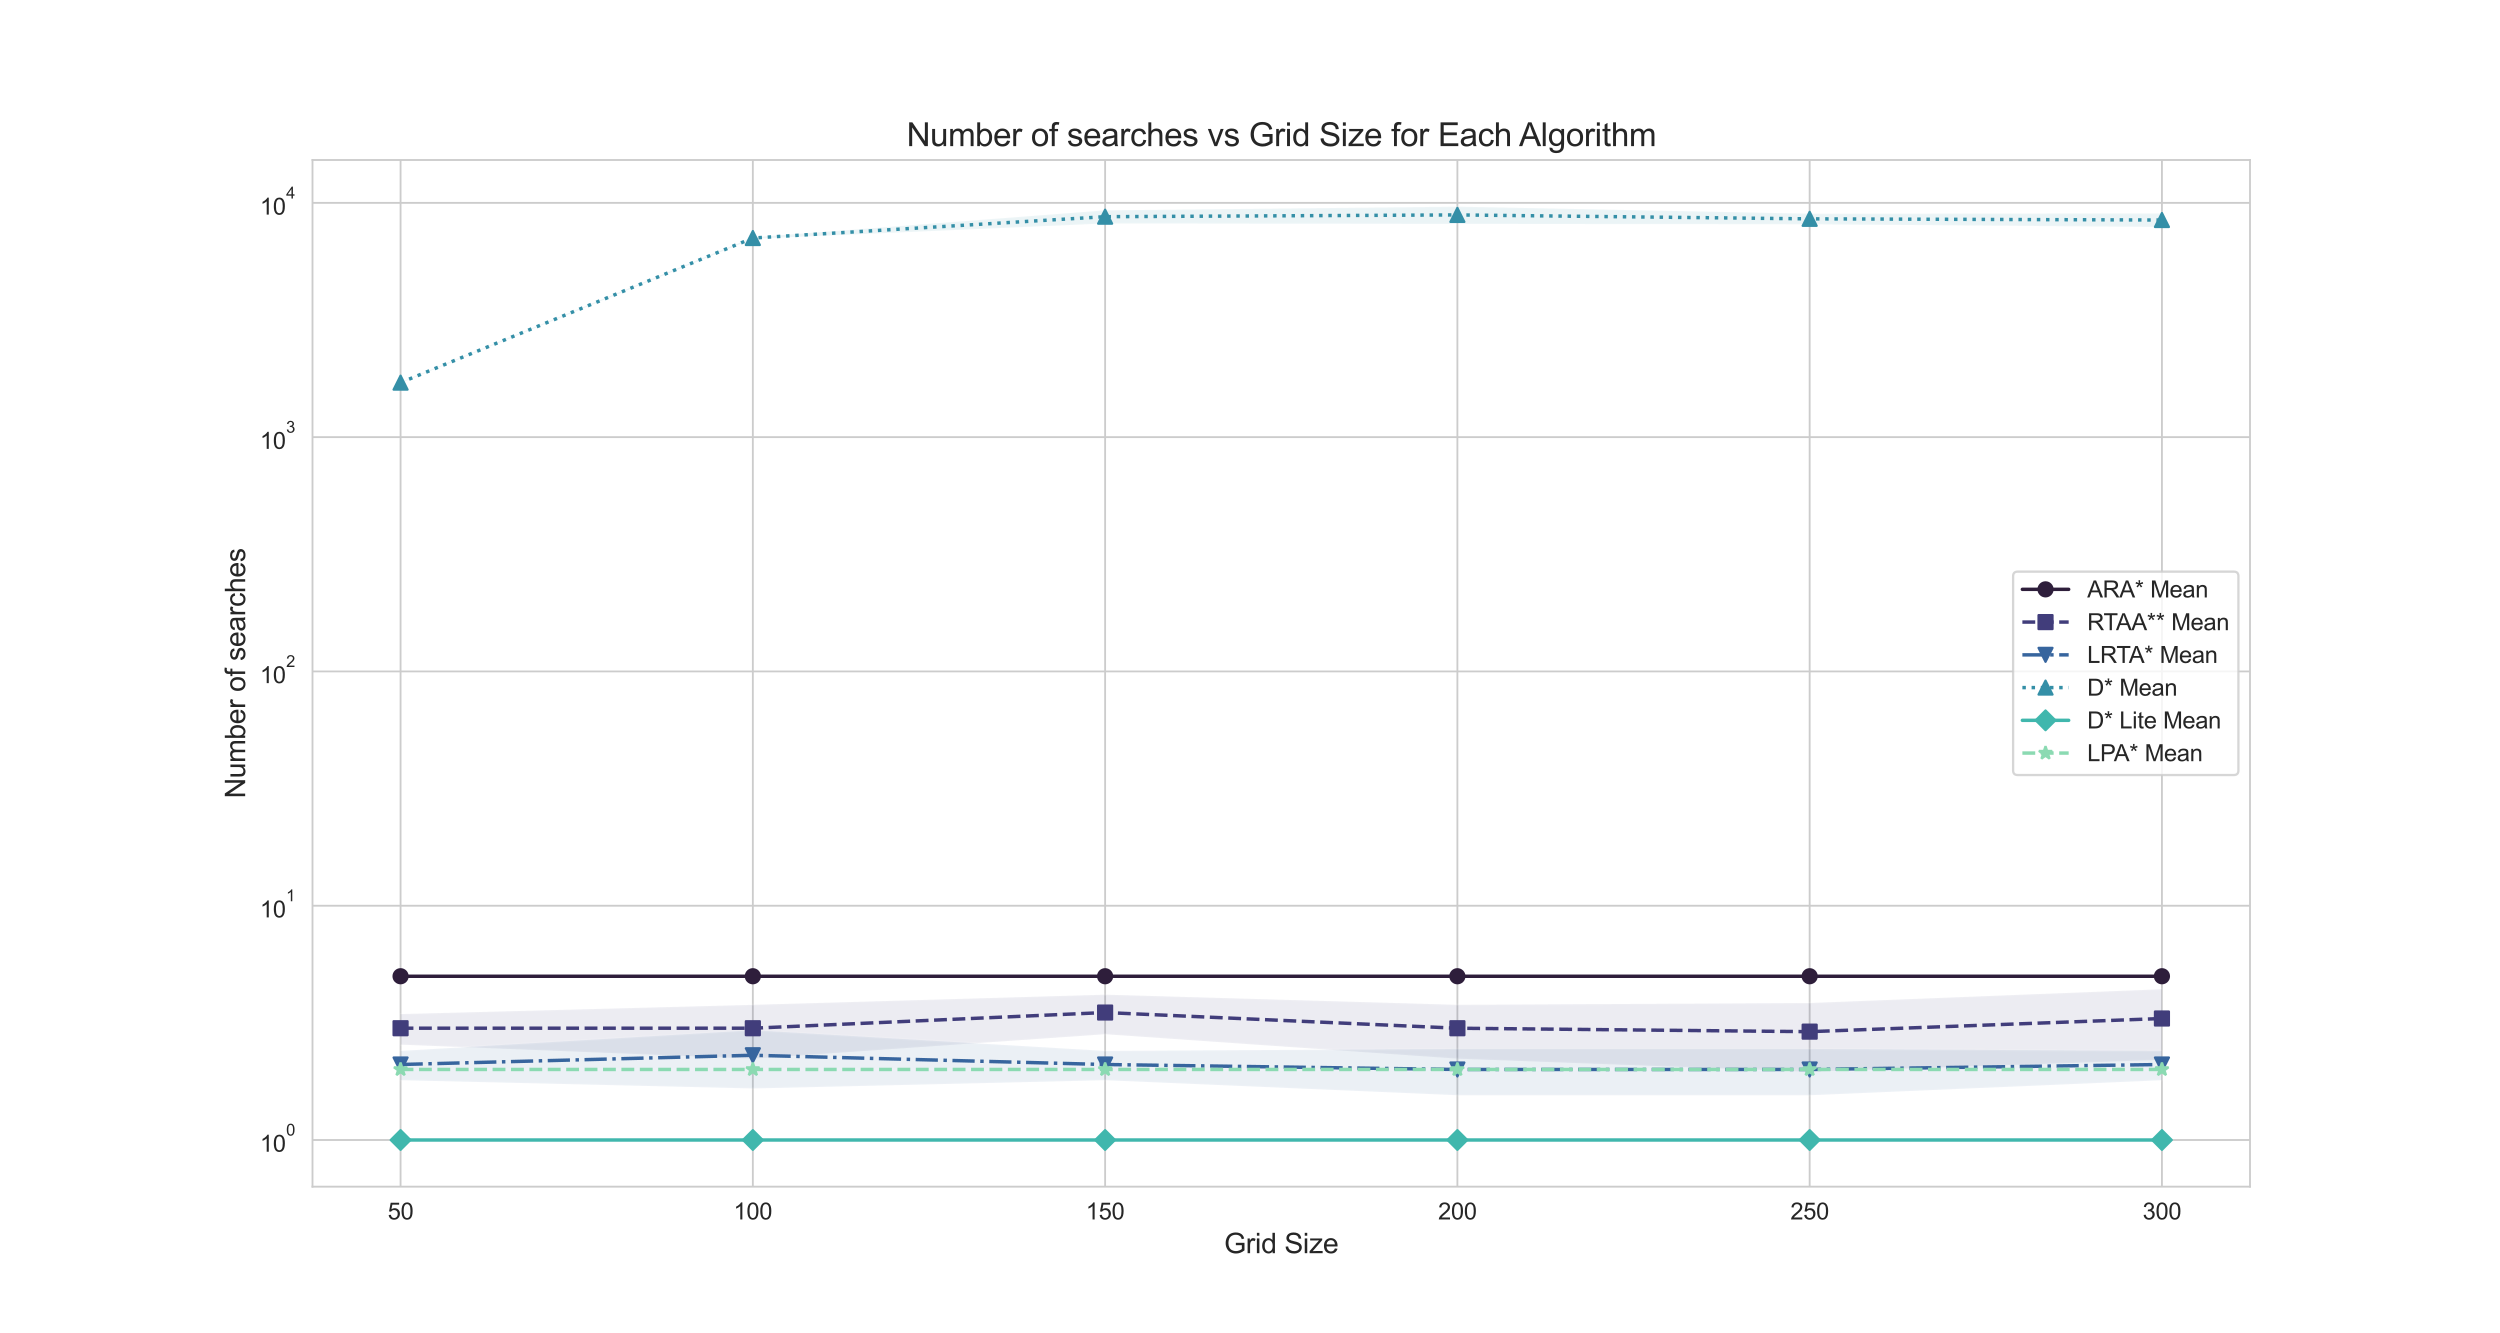 <?xml version="1.0" encoding="utf-8" standalone="no"?>
<!DOCTYPE svg PUBLIC "-//W3C//DTD SVG 1.1//EN"
  "http://www.w3.org/Graphics/SVG/1.1/DTD/svg11.dtd">
<svg xmlns:xlink="http://www.w3.org/1999/xlink" width="1080pt" height="576pt" viewBox="0 0 1080 576" xmlns="http://www.w3.org/2000/svg" version="1.1">
 <defs>
  <style type="text/css">*{stroke-linejoin: round; stroke-linecap: butt}</style>
 </defs>
 <g id="figure_1">
  <g id="patch_1">
   <path d="M 0 576 
L 1080 576 
L 1080 0 
L 0 0 
z
" style="fill: #ffffff"/>
  </g>
  <g id="axes_1">
   <g id="patch_2">
    <path d="M 135 512.64 
L 972 512.64 
L 972 69.12 
L 135 69.12 
z
" style="fill: #ffffff"/>
   </g>
   <g id="matplotlib.axis_1">
    <g id="xtick_1">
     <g id="line2d_1">
      <path d="M 173.045 512.64 
L 173.045 69.12 
" clip-path="url(#p8f20a532ed)" style="fill: none; stroke: #cccccc; stroke-width: 0.8; stroke-linecap: round"/>
     </g>
     <g id="text_1">
      <!-- 50 -->
      <g style="fill: #262626" transform="translate(167.485 526.798)scale(0.1 -0.1)">
       <defs>
        <path id="ArialMT-35" d="M 266 1200 
L 856 1250 
Q 922 819 1161 601 
Q 1400 384 1738 384 
Q 2144 384 2425 690 
Q 2706 997 2706 1503 
Q 2706 1984 2436 2262 
Q 2166 2541 1728 2541 
Q 1456 2541 1237 2417 
Q 1019 2294 894 2097 
L 366 2166 
L 809 4519 
L 3088 4519 
L 3088 3981 
L 1259 3981 
L 1013 2750 
Q 1425 3038 1878 3038 
Q 2478 3038 2890 2622 
Q 3303 2206 3303 1553 
Q 3303 931 2941 478 
Q 2500 -78 1738 -78 
Q 1113 -78 717 272 
Q 322 622 266 1200 
z
" transform="scale(0.016)"/>
        <path id="ArialMT-30" d="M 266 2259 
Q 266 3072 433 3567 
Q 600 4063 929 4331 
Q 1259 4600 1759 4600 
Q 2128 4600 2406 4451 
Q 2684 4303 2865 4023 
Q 3047 3744 3150 3342 
Q 3253 2941 3253 2259 
Q 3253 1453 3087 958 
Q 2922 463 2592 192 
Q 2263 -78 1759 -78 
Q 1097 -78 719 397 
Q 266 969 266 2259 
z
M 844 2259 
Q 844 1131 1108 757 
Q 1372 384 1759 384 
Q 2147 384 2411 759 
Q 2675 1134 2675 2259 
Q 2675 3391 2411 3762 
Q 2147 4134 1753 4134 
Q 1366 4134 1134 3806 
Q 844 3388 844 2259 
z
" transform="scale(0.016)"/>
       </defs>
       <use xlink:href="#ArialMT-35"/>
       <use xlink:href="#ArialMT-30" x="55.615"/>
      </g>
     </g>
    </g>
    <g id="xtick_2">
     <g id="line2d_2">
      <path d="M 325.227 512.64 
L 325.227 69.12 
" clip-path="url(#p8f20a532ed)" style="fill: none; stroke: #cccccc; stroke-width: 0.8; stroke-linecap: round"/>
     </g>
     <g id="text_2">
      <!-- 100 -->
      <g style="fill: #262626" transform="translate(316.886 526.798)scale(0.1 -0.1)">
       <defs>
        <path id="ArialMT-31" d="M 2384 0 
L 1822 0 
L 1822 3584 
Q 1619 3391 1289 3197 
Q 959 3003 697 2906 
L 697 3450 
Q 1169 3672 1522 3987 
Q 1875 4303 2022 4600 
L 2384 4600 
L 2384 0 
z
" transform="scale(0.016)"/>
       </defs>
       <use xlink:href="#ArialMT-31"/>
       <use xlink:href="#ArialMT-30" x="55.615"/>
       <use xlink:href="#ArialMT-30" x="111.23"/>
      </g>
     </g>
    </g>
    <g id="xtick_3">
     <g id="line2d_3">
      <path d="M 477.409 512.64 
L 477.409 69.12 
" clip-path="url(#p8f20a532ed)" style="fill: none; stroke: #cccccc; stroke-width: 0.8; stroke-linecap: round"/>
     </g>
     <g id="text_3">
      <!-- 150 -->
      <g style="fill: #262626" transform="translate(469.068 526.798)scale(0.1 -0.1)">
       <use xlink:href="#ArialMT-31"/>
       <use xlink:href="#ArialMT-35" x="55.615"/>
       <use xlink:href="#ArialMT-30" x="111.23"/>
      </g>
     </g>
    </g>
    <g id="xtick_4">
     <g id="line2d_4">
      <path d="M 629.591 512.64 
L 629.591 69.12 
" clip-path="url(#p8f20a532ed)" style="fill: none; stroke: #cccccc; stroke-width: 0.8; stroke-linecap: round"/>
     </g>
     <g id="text_4">
      <!-- 200 -->
      <g style="fill: #262626" transform="translate(621.25 526.798)scale(0.1 -0.1)">
       <defs>
        <path id="ArialMT-32" d="M 3222 541 
L 3222 0 
L 194 0 
Q 188 203 259 391 
Q 375 700 629 1000 
Q 884 1300 1366 1694 
Q 2113 2306 2375 2664 
Q 2638 3022 2638 3341 
Q 2638 3675 2398 3904 
Q 2159 4134 1775 4134 
Q 1369 4134 1125 3890 
Q 881 3647 878 3216 
L 300 3275 
Q 359 3922 746 4261 
Q 1134 4600 1788 4600 
Q 2447 4600 2831 4234 
Q 3216 3869 3216 3328 
Q 3216 3053 3103 2787 
Q 2991 2522 2730 2228 
Q 2469 1934 1863 1422 
Q 1356 997 1212 845 
Q 1069 694 975 541 
L 3222 541 
z
" transform="scale(0.016)"/>
       </defs>
       <use xlink:href="#ArialMT-32"/>
       <use xlink:href="#ArialMT-30" x="55.615"/>
       <use xlink:href="#ArialMT-30" x="111.23"/>
      </g>
     </g>
    </g>
    <g id="xtick_5">
     <g id="line2d_5">
      <path d="M 781.773 512.64 
L 781.773 69.12 
" clip-path="url(#p8f20a532ed)" style="fill: none; stroke: #cccccc; stroke-width: 0.8; stroke-linecap: round"/>
     </g>
     <g id="text_5">
      <!-- 250 -->
      <g style="fill: #262626" transform="translate(773.431 526.798)scale(0.1 -0.1)">
       <use xlink:href="#ArialMT-32"/>
       <use xlink:href="#ArialMT-35" x="55.615"/>
       <use xlink:href="#ArialMT-30" x="111.23"/>
      </g>
     </g>
    </g>
    <g id="xtick_6">
     <g id="line2d_6">
      <path d="M 933.955 512.64 
L 933.955 69.12 
" clip-path="url(#p8f20a532ed)" style="fill: none; stroke: #cccccc; stroke-width: 0.8; stroke-linecap: round"/>
     </g>
     <g id="text_6">
      <!-- 300 -->
      <g style="fill: #262626" transform="translate(925.613 526.798)scale(0.1 -0.1)">
       <defs>
        <path id="ArialMT-33" d="M 269 1209 
L 831 1284 
Q 928 806 1161 595 
Q 1394 384 1728 384 
Q 2125 384 2398 659 
Q 2672 934 2672 1341 
Q 2672 1728 2419 1979 
Q 2166 2231 1775 2231 
Q 1616 2231 1378 2169 
L 1441 2663 
Q 1497 2656 1531 2656 
Q 1891 2656 2178 2843 
Q 2466 3031 2466 3422 
Q 2466 3731 2256 3934 
Q 2047 4138 1716 4138 
Q 1388 4138 1169 3931 
Q 950 3725 888 3313 
L 325 3413 
Q 428 3978 793 4289 
Q 1159 4600 1703 4600 
Q 2078 4600 2393 4439 
Q 2709 4278 2876 4000 
Q 3044 3722 3044 3409 
Q 3044 3113 2884 2869 
Q 2725 2625 2413 2481 
Q 2819 2388 3044 2092 
Q 3269 1797 3269 1353 
Q 3269 753 2831 336 
Q 2394 -81 1725 -81 
Q 1122 -81 723 278 
Q 325 638 269 1209 
z
" transform="scale(0.016)"/>
       </defs>
       <use xlink:href="#ArialMT-33"/>
       <use xlink:href="#ArialMT-30" x="55.615"/>
       <use xlink:href="#ArialMT-30" x="111.23"/>
      </g>
     </g>
    </g>
    <g id="text_7">
     <!-- Grid Size -->
     <g style="fill: #262626" transform="translate(528.827 541.375)scale(0.12 -0.12)">
      <defs>
       <path id="ArialMT-47" d="M 2638 1797 
L 2638 2334 
L 4578 2338 
L 4578 638 
Q 4131 281 3656 101 
Q 3181 -78 2681 -78 
Q 2006 -78 1454 211 
Q 903 500 622 1047 
Q 341 1594 341 2269 
Q 341 2938 620 3517 
Q 900 4097 1425 4378 
Q 1950 4659 2634 4659 
Q 3131 4659 3532 4498 
Q 3934 4338 4162 4050 
Q 4391 3763 4509 3300 
L 3963 3150 
Q 3859 3500 3706 3700 
Q 3553 3900 3268 4020 
Q 2984 4141 2638 4141 
Q 2222 4141 1919 4014 
Q 1616 3888 1430 3681 
Q 1244 3475 1141 3228 
Q 966 2803 966 2306 
Q 966 1694 1177 1281 
Q 1388 869 1791 669 
Q 2194 469 2647 469 
Q 3041 469 3416 620 
Q 3791 772 3984 944 
L 3984 1797 
L 2638 1797 
z
" transform="scale(0.016)"/>
       <path id="ArialMT-72" d="M 416 0 
L 416 3319 
L 922 3319 
L 922 2816 
Q 1116 3169 1280 3281 
Q 1444 3394 1641 3394 
Q 1925 3394 2219 3213 
L 2025 2691 
Q 1819 2813 1613 2813 
Q 1428 2813 1281 2702 
Q 1134 2591 1072 2394 
Q 978 2094 978 1738 
L 978 0 
L 416 0 
z
" transform="scale(0.016)"/>
       <path id="ArialMT-69" d="M 425 3934 
L 425 4581 
L 988 4581 
L 988 3934 
L 425 3934 
z
M 425 0 
L 425 3319 
L 988 3319 
L 988 0 
L 425 0 
z
" transform="scale(0.016)"/>
       <path id="ArialMT-64" d="M 2575 0 
L 2575 419 
Q 2259 -75 1647 -75 
Q 1250 -75 917 144 
Q 584 363 401 755 
Q 219 1147 219 1656 
Q 219 2153 384 2558 
Q 550 2963 881 3178 
Q 1213 3394 1622 3394 
Q 1922 3394 2156 3267 
Q 2391 3141 2538 2938 
L 2538 4581 
L 3097 4581 
L 3097 0 
L 2575 0 
z
M 797 1656 
Q 797 1019 1065 703 
Q 1334 388 1700 388 
Q 2069 388 2326 689 
Q 2584 991 2584 1609 
Q 2584 2291 2321 2609 
Q 2059 2928 1675 2928 
Q 1300 2928 1048 2622 
Q 797 2316 797 1656 
z
" transform="scale(0.016)"/>
       <path id="ArialMT-20" transform="scale(0.016)"/>
       <path id="ArialMT-53" d="M 288 1472 
L 859 1522 
Q 900 1178 1048 958 
Q 1197 738 1509 602 
Q 1822 466 2213 466 
Q 2559 466 2825 569 
Q 3091 672 3220 851 
Q 3350 1031 3350 1244 
Q 3350 1459 3225 1620 
Q 3100 1781 2813 1891 
Q 2628 1963 1997 2114 
Q 1366 2266 1113 2400 
Q 784 2572 623 2826 
Q 463 3081 463 3397 
Q 463 3744 659 4045 
Q 856 4347 1234 4503 
Q 1613 4659 2075 4659 
Q 2584 4659 2973 4495 
Q 3363 4331 3572 4012 
Q 3781 3694 3797 3291 
L 3216 3247 
Q 3169 3681 2898 3903 
Q 2628 4125 2100 4125 
Q 1550 4125 1298 3923 
Q 1047 3722 1047 3438 
Q 1047 3191 1225 3031 
Q 1400 2872 2139 2705 
Q 2878 2538 3153 2413 
Q 3553 2228 3743 1945 
Q 3934 1663 3934 1294 
Q 3934 928 3725 604 
Q 3516 281 3123 101 
Q 2731 -78 2241 -78 
Q 1619 -78 1198 103 
Q 778 284 539 648 
Q 300 1013 288 1472 
z
" transform="scale(0.016)"/>
       <path id="ArialMT-7a" d="M 125 0 
L 125 456 
L 2238 2881 
Q 1878 2863 1603 2863 
L 250 2863 
L 250 3319 
L 2963 3319 
L 2963 2947 
L 1166 841 
L 819 456 
Q 1197 484 1528 484 
L 3063 484 
L 3063 0 
L 125 0 
z
" transform="scale(0.016)"/>
       <path id="ArialMT-65" d="M 2694 1069 
L 3275 997 
Q 3138 488 2766 206 
Q 2394 -75 1816 -75 
Q 1088 -75 661 373 
Q 234 822 234 1631 
Q 234 2469 665 2931 
Q 1097 3394 1784 3394 
Q 2450 3394 2872 2941 
Q 3294 2488 3294 1666 
Q 3294 1616 3291 1516 
L 816 1516 
Q 847 969 1125 678 
Q 1403 388 1819 388 
Q 2128 388 2347 550 
Q 2566 713 2694 1069 
z
M 847 1978 
L 2700 1978 
Q 2663 2397 2488 2606 
Q 2219 2931 1791 2931 
Q 1403 2931 1139 2672 
Q 875 2413 847 1978 
z
" transform="scale(0.016)"/>
      </defs>
      <use xlink:href="#ArialMT-47"/>
      <use xlink:href="#ArialMT-72" x="77.783"/>
      <use xlink:href="#ArialMT-69" x="111.084"/>
      <use xlink:href="#ArialMT-64" x="133.301"/>
      <use xlink:href="#ArialMT-20" x="188.916"/>
      <use xlink:href="#ArialMT-53" x="216.699"/>
      <use xlink:href="#ArialMT-69" x="283.398"/>
      <use xlink:href="#ArialMT-7a" x="305.615"/>
      <use xlink:href="#ArialMT-65" x="355.615"/>
     </g>
    </g>
   </g>
   <g id="matplotlib.axis_2">
    <g id="ytick_1">
     <g id="line2d_7">
      <path d="M 135 492.48 
L 972 492.48 
" clip-path="url(#p8f20a532ed)" style="fill: none; stroke: #cccccc; stroke-width: 0.8; stroke-linecap: round"/>
     </g>
     <g id="text_8">
      <!-- $\mathdefault{10^{0}}$ -->
      <g style="fill: #262626" transform="translate(112.3 497.636)scale(0.1 -0.1)">
       <use xlink:href="#ArialMT-31" transform="translate(0 0.994)"/>
       <use xlink:href="#ArialMT-30" transform="translate(55.615 0.994)"/>
       <use xlink:href="#ArialMT-30" transform="translate(112.973 70.688)scale(0.7)"/>
      </g>
     </g>
    </g>
    <g id="ytick_2">
     <g id="line2d_8">
      <path d="M 135 391.269 
L 972 391.269 
" clip-path="url(#p8f20a532ed)" style="fill: none; stroke: #cccccc; stroke-width: 0.8; stroke-linecap: round"/>
     </g>
     <g id="text_9">
      <!-- $\mathdefault{10^{1}}$ -->
      <g style="fill: #262626" transform="translate(112.3 396.425)scale(0.1 -0.1)">
       <use xlink:href="#ArialMT-31" transform="translate(0 0.994)"/>
       <use xlink:href="#ArialMT-30" transform="translate(55.615 0.994)"/>
       <use xlink:href="#ArialMT-31" transform="translate(112.973 70.688)scale(0.7)"/>
      </g>
     </g>
    </g>
    <g id="ytick_3">
     <g id="line2d_9">
      <path d="M 135 290.057 
L 972 290.057 
" clip-path="url(#p8f20a532ed)" style="fill: none; stroke: #cccccc; stroke-width: 0.8; stroke-linecap: round"/>
     </g>
     <g id="text_10">
      <!-- $\mathdefault{10^{2}}$ -->
      <g style="fill: #262626" transform="translate(112.3 295.214)scale(0.1 -0.1)">
       <use xlink:href="#ArialMT-31" transform="translate(0 0.994)"/>
       <use xlink:href="#ArialMT-30" transform="translate(55.615 0.994)"/>
       <use xlink:href="#ArialMT-32" transform="translate(112.973 70.688)scale(0.7)"/>
      </g>
     </g>
    </g>
    <g id="ytick_4">
     <g id="line2d_10">
      <path d="M 135 188.846 
L 972 188.846 
" clip-path="url(#p8f20a532ed)" style="fill: none; stroke: #cccccc; stroke-width: 0.8; stroke-linecap: round"/>
     </g>
     <g id="text_11">
      <!-- $\mathdefault{10^{3}}$ -->
      <g style="fill: #262626" transform="translate(112.3 194.002)scale(0.1 -0.1)">
       <use xlink:href="#ArialMT-31" transform="translate(0 0.994)"/>
       <use xlink:href="#ArialMT-30" transform="translate(55.615 0.994)"/>
       <use xlink:href="#ArialMT-33" transform="translate(112.973 70.688)scale(0.7)"/>
      </g>
     </g>
    </g>
    <g id="ytick_5">
     <g id="line2d_11">
      <path d="M 135 87.635 
L 972 87.635 
" clip-path="url(#p8f20a532ed)" style="fill: none; stroke: #cccccc; stroke-width: 0.8; stroke-linecap: round"/>
     </g>
     <g id="text_12">
      <!-- $\mathdefault{10^{4}}$ -->
      <g style="fill: #262626" transform="translate(112.3 92.741)scale(0.1 -0.1)">
       <defs>
        <path id="ArialMT-34" d="M 2069 0 
L 2069 1097 
L 81 1097 
L 81 1613 
L 2172 4581 
L 2631 4581 
L 2631 1613 
L 3250 1613 
L 3250 1097 
L 2631 1097 
L 2631 0 
L 2069 0 
z
M 2069 1613 
L 2069 3678 
L 634 1613 
L 2069 1613 
z
" transform="scale(0.016)"/>
       </defs>
       <use xlink:href="#ArialMT-31" transform="translate(0 0.202)"/>
       <use xlink:href="#ArialMT-30" transform="translate(55.615 0.202)"/>
       <use xlink:href="#ArialMT-34" transform="translate(112.973 69.895)scale(0.7)"/>
      </g>
     </g>
    </g>
    <g id="ytick_6"/>
    <g id="ytick_7"/>
    <g id="ytick_8"/>
    <g id="ytick_9"/>
    <g id="ytick_10"/>
    <g id="ytick_11"/>
    <g id="ytick_12"/>
    <g id="ytick_13"/>
    <g id="ytick_14"/>
    <g id="ytick_15"/>
    <g id="ytick_16"/>
    <g id="ytick_17"/>
    <g id="ytick_18"/>
    <g id="ytick_19"/>
    <g id="ytick_20"/>
    <g id="ytick_21"/>
    <g id="ytick_22"/>
    <g id="ytick_23"/>
    <g id="ytick_24"/>
    <g id="ytick_25"/>
    <g id="ytick_26"/>
    <g id="ytick_27"/>
    <g id="ytick_28"/>
    <g id="ytick_29"/>
    <g id="ytick_30"/>
    <g id="ytick_31"/>
    <g id="ytick_32"/>
    <g id="ytick_33"/>
    <g id="ytick_34"/>
    <g id="ytick_35"/>
    <g id="ytick_36"/>
    <g id="ytick_37"/>
    <g id="ytick_38"/>
    <g id="ytick_39"/>
    <g id="ytick_40"/>
    <g id="text_13">
     <!-- Number of searches -->
     <g style="fill: #262626" transform="translate(105.915 344.9)rotate(-90)scale(0.12 -0.12)">
      <defs>
       <path id="ArialMT-4e" d="M 488 0 
L 488 4581 
L 1109 4581 
L 3516 984 
L 3516 4581 
L 4097 4581 
L 4097 0 
L 3475 0 
L 1069 3600 
L 1069 0 
L 488 0 
z
" transform="scale(0.016)"/>
       <path id="ArialMT-75" d="M 2597 0 
L 2597 488 
Q 2209 -75 1544 -75 
Q 1250 -75 995 37 
Q 741 150 617 320 
Q 494 491 444 738 
Q 409 903 409 1263 
L 409 3319 
L 972 3319 
L 972 1478 
Q 972 1038 1006 884 
Q 1059 663 1231 536 
Q 1403 409 1656 409 
Q 1909 409 2131 539 
Q 2353 669 2445 892 
Q 2538 1116 2538 1541 
L 2538 3319 
L 3100 3319 
L 3100 0 
L 2597 0 
z
" transform="scale(0.016)"/>
       <path id="ArialMT-6d" d="M 422 0 
L 422 3319 
L 925 3319 
L 925 2853 
Q 1081 3097 1340 3245 
Q 1600 3394 1931 3394 
Q 2300 3394 2536 3241 
Q 2772 3088 2869 2813 
Q 3263 3394 3894 3394 
Q 4388 3394 4653 3120 
Q 4919 2847 4919 2278 
L 4919 0 
L 4359 0 
L 4359 2091 
Q 4359 2428 4304 2576 
Q 4250 2725 4106 2815 
Q 3963 2906 3769 2906 
Q 3419 2906 3187 2673 
Q 2956 2441 2956 1928 
L 2956 0 
L 2394 0 
L 2394 2156 
Q 2394 2531 2256 2718 
Q 2119 2906 1806 2906 
Q 1569 2906 1367 2781 
Q 1166 2656 1075 2415 
Q 984 2175 984 1722 
L 984 0 
L 422 0 
z
" transform="scale(0.016)"/>
       <path id="ArialMT-62" d="M 941 0 
L 419 0 
L 419 4581 
L 981 4581 
L 981 2947 
Q 1338 3394 1891 3394 
Q 2197 3394 2470 3270 
Q 2744 3147 2920 2923 
Q 3097 2700 3197 2384 
Q 3297 2069 3297 1709 
Q 3297 856 2875 390 
Q 2453 -75 1863 -75 
Q 1275 -75 941 416 
L 941 0 
z
M 934 1684 
Q 934 1088 1097 822 
Q 1363 388 1816 388 
Q 2184 388 2453 708 
Q 2722 1028 2722 1663 
Q 2722 2313 2464 2622 
Q 2206 2931 1841 2931 
Q 1472 2931 1203 2611 
Q 934 2291 934 1684 
z
" transform="scale(0.016)"/>
       <path id="ArialMT-6f" d="M 213 1659 
Q 213 2581 725 3025 
Q 1153 3394 1769 3394 
Q 2453 3394 2887 2945 
Q 3322 2497 3322 1706 
Q 3322 1066 3130 698 
Q 2938 331 2570 128 
Q 2203 -75 1769 -75 
Q 1072 -75 642 372 
Q 213 819 213 1659 
z
M 791 1659 
Q 791 1022 1069 705 
Q 1347 388 1769 388 
Q 2188 388 2466 706 
Q 2744 1025 2744 1678 
Q 2744 2294 2464 2611 
Q 2184 2928 1769 2928 
Q 1347 2928 1069 2612 
Q 791 2297 791 1659 
z
" transform="scale(0.016)"/>
       <path id="ArialMT-66" d="M 556 0 
L 556 2881 
L 59 2881 
L 59 3319 
L 556 3319 
L 556 3672 
Q 556 4006 616 4169 
Q 697 4388 901 4523 
Q 1106 4659 1475 4659 
Q 1713 4659 2000 4603 
L 1916 4113 
Q 1741 4144 1584 4144 
Q 1328 4144 1222 4034 
Q 1116 3925 1116 3625 
L 1116 3319 
L 1763 3319 
L 1763 2881 
L 1116 2881 
L 1116 0 
L 556 0 
z
" transform="scale(0.016)"/>
       <path id="ArialMT-73" d="M 197 991 
L 753 1078 
Q 800 744 1014 566 
Q 1228 388 1613 388 
Q 2000 388 2187 545 
Q 2375 703 2375 916 
Q 2375 1106 2209 1216 
Q 2094 1291 1634 1406 
Q 1016 1563 777 1677 
Q 538 1791 414 1992 
Q 291 2194 291 2438 
Q 291 2659 392 2848 
Q 494 3038 669 3163 
Q 800 3259 1026 3326 
Q 1253 3394 1513 3394 
Q 1903 3394 2198 3281 
Q 2494 3169 2634 2976 
Q 2775 2784 2828 2463 
L 2278 2388 
Q 2241 2644 2061 2787 
Q 1881 2931 1553 2931 
Q 1166 2931 1000 2803 
Q 834 2675 834 2503 
Q 834 2394 903 2306 
Q 972 2216 1119 2156 
Q 1203 2125 1616 2013 
Q 2213 1853 2448 1751 
Q 2684 1650 2818 1456 
Q 2953 1263 2953 975 
Q 2953 694 2789 445 
Q 2625 197 2315 61 
Q 2006 -75 1616 -75 
Q 969 -75 630 194 
Q 291 463 197 991 
z
" transform="scale(0.016)"/>
       <path id="ArialMT-61" d="M 2588 409 
Q 2275 144 1986 34 
Q 1697 -75 1366 -75 
Q 819 -75 525 192 
Q 231 459 231 875 
Q 231 1119 342 1320 
Q 453 1522 633 1644 
Q 813 1766 1038 1828 
Q 1203 1872 1538 1913 
Q 2219 1994 2541 2106 
Q 2544 2222 2544 2253 
Q 2544 2597 2384 2738 
Q 2169 2928 1744 2928 
Q 1347 2928 1158 2789 
Q 969 2650 878 2297 
L 328 2372 
Q 403 2725 575 2942 
Q 747 3159 1072 3276 
Q 1397 3394 1825 3394 
Q 2250 3394 2515 3294 
Q 2781 3194 2906 3042 
Q 3031 2891 3081 2659 
Q 3109 2516 3109 2141 
L 3109 1391 
Q 3109 606 3145 398 
Q 3181 191 3288 0 
L 2700 0 
Q 2613 175 2588 409 
z
M 2541 1666 
Q 2234 1541 1622 1453 
Q 1275 1403 1131 1340 
Q 988 1278 909 1158 
Q 831 1038 831 891 
Q 831 666 1001 516 
Q 1172 366 1500 366 
Q 1825 366 2078 508 
Q 2331 650 2450 897 
Q 2541 1088 2541 1459 
L 2541 1666 
z
" transform="scale(0.016)"/>
       <path id="ArialMT-63" d="M 2588 1216 
L 3141 1144 
Q 3050 572 2676 248 
Q 2303 -75 1759 -75 
Q 1078 -75 664 370 
Q 250 816 250 1647 
Q 250 2184 428 2587 
Q 606 2991 970 3192 
Q 1334 3394 1763 3394 
Q 2303 3394 2647 3120 
Q 2991 2847 3088 2344 
L 2541 2259 
Q 2463 2594 2264 2762 
Q 2066 2931 1784 2931 
Q 1359 2931 1093 2626 
Q 828 2322 828 1663 
Q 828 994 1084 691 
Q 1341 388 1753 388 
Q 2084 388 2306 591 
Q 2528 794 2588 1216 
z
" transform="scale(0.016)"/>
       <path id="ArialMT-68" d="M 422 0 
L 422 4581 
L 984 4581 
L 984 2938 
Q 1378 3394 1978 3394 
Q 2347 3394 2619 3248 
Q 2891 3103 3008 2847 
Q 3125 2591 3125 2103 
L 3125 0 
L 2563 0 
L 2563 2103 
Q 2563 2525 2380 2717 
Q 2197 2909 1863 2909 
Q 1613 2909 1392 2779 
Q 1172 2650 1078 2428 
Q 984 2206 984 1816 
L 984 0 
L 422 0 
z
" transform="scale(0.016)"/>
      </defs>
      <use xlink:href="#ArialMT-4e"/>
      <use xlink:href="#ArialMT-75" x="72.217"/>
      <use xlink:href="#ArialMT-6d" x="127.832"/>
      <use xlink:href="#ArialMT-62" x="211.133"/>
      <use xlink:href="#ArialMT-65" x="266.748"/>
      <use xlink:href="#ArialMT-72" x="322.363"/>
      <use xlink:href="#ArialMT-20" x="355.664"/>
      <use xlink:href="#ArialMT-6f" x="383.447"/>
      <use xlink:href="#ArialMT-66" x="439.062"/>
      <use xlink:href="#ArialMT-20" x="466.846"/>
      <use xlink:href="#ArialMT-73" x="494.629"/>
      <use xlink:href="#ArialMT-65" x="544.629"/>
      <use xlink:href="#ArialMT-61" x="600.244"/>
      <use xlink:href="#ArialMT-72" x="655.859"/>
      <use xlink:href="#ArialMT-63" x="689.16"/>
      <use xlink:href="#ArialMT-68" x="739.16"/>
      <use xlink:href="#ArialMT-65" x="794.775"/>
      <use xlink:href="#ArialMT-73" x="850.391"/>
     </g>
    </g>
   </g>
   <g id="PolyCollection_1">
    <defs>
     <path id="mfbc7b1ed2f" d="M 173.045 -154.264 
L 173.045 -154.264 
L 325.227 -154.264 
L 477.409 -154.264 
L 629.591 -154.264 
L 781.773 -154.264 
L 933.955 -154.264 
L 933.955 -154.264 
L 933.955 -154.264 
L 781.773 -154.264 
L 629.591 -154.264 
L 477.409 -154.264 
L 325.227 -154.264 
L 173.045 -154.264 
z
" style="stroke: #ffffff; stroke-opacity: 0.1"/>
    </defs>
    <g clip-path="url(#p8f20a532ed)">
     <use xlink:href="#mfbc7b1ed2f" x="0" y="576" style="fill: #2e1e3b; fill-opacity: 0.1; stroke: #ffffff; stroke-opacity: 0.1"/>
    </g>
   </g>
   <g id="PolyCollection_2">
    <defs>
     <path id="m34ec0070fa" d="M 173.045 -137.921 
L 173.045 -124.711 
L 325.227 -118.674 
L 477.409 -129.228 
L 629.591 -118.674 
L 781.773 -113.013 
L 933.955 -118.166 
L 933.955 -148.65 
L 933.955 -148.65 
L 781.773 -142.705 
L 629.591 -141.91 
L 477.409 -146.297 
L 325.227 -141.91 
L 173.045 -137.921 
z
" style="stroke: #ffffff; stroke-opacity: 0.1"/>
    </defs>
    <g clip-path="url(#p8f20a532ed)">
     <use xlink:href="#m34ec0070fa" x="0" y="576" style="fill: #413d7b; fill-opacity: 0.1; stroke: #ffffff; stroke-opacity: 0.1"/>
    </g>
   </g>
   <g id="PolyCollection_3">
    <defs>
     <path id="m86d598d92d" d="M 173.045 -122.004 
L 173.045 -109.353 
L 325.227 -105.781 
L 477.409 -109.353 
L 629.591 -102.856 
L 781.773 -102.856 
L 933.955 -109.353 
L 933.955 -122.004 
L 933.955 -122.004 
L 781.773 -122.862 
L 629.591 -122.862 
L 477.409 -122.004 
L 325.227 -130.932 
L 173.045 -122.004 
z
" style="stroke: #ffffff; stroke-opacity: 0.1"/>
    </defs>
    <g clip-path="url(#p8f20a532ed)">
     <use xlink:href="#m86d598d92d" x="0" y="576" style="fill: #37659e; fill-opacity: 0.1; stroke: #ffffff; stroke-opacity: 0.1"/>
    </g>
   </g>
   <g id="PolyCollection_4">
    <defs>
     <path id="mb740215e64" d="M 173.045 -410.865 
L 173.045 -410.529 
L 325.227 -472.866 
L 477.409 -479.471 
L 629.591 -479.272 
L 781.773 -479.121 
L 933.955 -477.941 
L 933.955 -483.768 
L 933.955 -483.768 
L 781.773 -483.68 
L 629.591 -486.72 
L 477.409 -485.132 
L 325.227 -473.472 
L 173.045 -410.865 
z
" style="stroke: #ffffff; stroke-opacity: 0.1"/>
    </defs>
    <g clip-path="url(#p8f20a532ed)">
     <use xlink:href="#mb740215e64" x="0" y="576" style="fill: #348fa7; fill-opacity: 0.1; stroke: #ffffff; stroke-opacity: 0.1"/>
    </g>
   </g>
   <g id="PolyCollection_5">
    <defs>
     <path id="m1dfbd2f3fa" d="M 173.045 -83.52 
L 173.045 -83.52 
L 325.227 -83.52 
L 477.409 -83.52 
L 629.591 -83.52 
L 781.773 -83.52 
L 933.955 -83.52 
L 933.955 -83.52 
L 933.955 -83.52 
L 781.773 -83.52 
L 629.591 -83.52 
L 477.409 -83.52 
L 325.227 -83.52 
L 173.045 -83.52 
z
" style="stroke: #ffffff; stroke-opacity: 0.1"/>
    </defs>
    <g clip-path="url(#p8f20a532ed)">
     <use xlink:href="#m1dfbd2f3fa" x="0" y="576" style="fill: #40b7ad; fill-opacity: 0.1; stroke: #ffffff; stroke-opacity: 0.1"/>
    </g>
   </g>
   <g id="PolyCollection_6">
    <defs>
     <path id="mb5a9dce3a6" d="M 173.045 -113.988 
L 173.045 -113.988 
L 325.227 -113.988 
L 477.409 -113.988 
L 629.591 -113.988 
L 781.773 -113.988 
L 933.955 -113.988 
L 933.955 -113.988 
L 933.955 -113.988 
L 781.773 -113.988 
L 629.591 -113.988 
L 477.409 -113.988 
L 325.227 -113.988 
L 173.045 -113.988 
z
" style="stroke: #ffffff; stroke-opacity: 0.1"/>
    </defs>
    <g clip-path="url(#p8f20a532ed)">
     <use xlink:href="#mb5a9dce3a6" x="0" y="576" style="fill: #8bdab2; fill-opacity: 0.1; stroke: #ffffff; stroke-opacity: 0.1"/>
    </g>
   </g>
   <g id="line2d_12">
    <path d="M 173.045 421.736 
L 325.227 421.736 
L 477.409 421.736 
L 629.591 421.736 
L 781.773 421.736 
L 933.955 421.736 
" clip-path="url(#p8f20a532ed)" style="fill: none; stroke: #2e1e3b; stroke-width: 1.5; stroke-linecap: round"/>
    <defs>
     <path id="m43b63adcde" d="M 0 3 
C 0.796 3 1.559 2.684 2.121 2.121 
C 2.684 1.559 3 0.796 3 0 
C 3 -0.796 2.684 -1.559 2.121 -2.121 
C 1.559 -2.684 0.796 -3 0 -3 
C -0.796 -3 -1.559 -2.684 -2.121 -2.121 
C -2.684 -1.559 -3 -0.796 -3 0 
C -3 0.796 -2.684 1.559 -2.121 2.121 
C -1.559 2.684 -0.796 3 0 3 
z
" style="stroke: #2e1e3b"/>
    </defs>
    <g clip-path="url(#p8f20a532ed)">
     <use xlink:href="#m43b63adcde" x="173.045" y="421.736" style="fill: #2e1e3b; stroke: #2e1e3b"/>
     <use xlink:href="#m43b63adcde" x="325.227" y="421.736" style="fill: #2e1e3b; stroke: #2e1e3b"/>
     <use xlink:href="#m43b63adcde" x="477.409" y="421.736" style="fill: #2e1e3b; stroke: #2e1e3b"/>
     <use xlink:href="#m43b63adcde" x="629.591" y="421.736" style="fill: #2e1e3b; stroke: #2e1e3b"/>
     <use xlink:href="#m43b63adcde" x="781.773" y="421.736" style="fill: #2e1e3b; stroke: #2e1e3b"/>
     <use xlink:href="#m43b63adcde" x="933.955" y="421.736" style="fill: #2e1e3b; stroke: #2e1e3b"/>
    </g>
   </g>
   <g id="line2d_13">
    <path d="M 173.045 444.19 
L 325.227 444.19 
L 477.409 437.414 
L 629.591 444.19 
L 781.773 445.68 
L 933.955 440.001 
" clip-path="url(#p8f20a532ed)" style="fill: none; stroke-dasharray: 5.55,2.4; stroke-dashoffset: 0; stroke: #413d7b; stroke-width: 1.5"/>
    <defs>
     <path id="mb31c370344" d="M -3 3 
L 3 3 
L 3 -3 
L -3 -3 
z
" style="stroke: #413d7b; stroke-linejoin: miter"/>
    </defs>
    <g clip-path="url(#p8f20a532ed)">
     <use xlink:href="#mb31c370344" x="173.045" y="444.19" style="fill: #413d7b; stroke: #413d7b; stroke-linejoin: miter"/>
     <use xlink:href="#mb31c370344" x="325.227" y="444.19" style="fill: #413d7b; stroke: #413d7b; stroke-linejoin: miter"/>
     <use xlink:href="#mb31c370344" x="477.409" y="437.414" style="fill: #413d7b; stroke: #413d7b; stroke-linejoin: miter"/>
     <use xlink:href="#mb31c370344" x="629.591" y="444.19" style="fill: #413d7b; stroke: #413d7b; stroke-linejoin: miter"/>
     <use xlink:href="#mb31c370344" x="781.773" y="445.68" style="fill: #413d7b; stroke: #413d7b; stroke-linejoin: miter"/>
     <use xlink:href="#mb31c370344" x="933.955" y="440.001" style="fill: #413d7b; stroke: #413d7b; stroke-linejoin: miter"/>
    </g>
   </g>
   <g id="line2d_14">
    <path d="M 173.045 459.868 
L 325.227 455.869 
L 477.409 459.868 
L 629.591 462.012 
L 781.773 462.012 
L 933.955 459.868 
" clip-path="url(#p8f20a532ed)" style="fill: none; stroke-dasharray: 9.6,2.4,1.5,2.4; stroke-dashoffset: 0; stroke: #37659e; stroke-width: 1.5"/>
    <defs>
     <path id="me3ea54cc97" d="M -0 3 
L 3 -3 
L -3 -3 
z
" style="stroke: #37659e; stroke-linejoin: miter"/>
    </defs>
    <g clip-path="url(#p8f20a532ed)">
     <use xlink:href="#me3ea54cc97" x="173.045" y="459.868" style="fill: #37659e; stroke: #37659e; stroke-linejoin: miter"/>
     <use xlink:href="#me3ea54cc97" x="325.227" y="455.869" style="fill: #37659e; stroke: #37659e; stroke-linejoin: miter"/>
     <use xlink:href="#me3ea54cc97" x="477.409" y="459.868" style="fill: #37659e; stroke: #37659e; stroke-linejoin: miter"/>
     <use xlink:href="#me3ea54cc97" x="629.591" y="462.012" style="fill: #37659e; stroke: #37659e; stroke-linejoin: miter"/>
     <use xlink:href="#me3ea54cc97" x="781.773" y="462.012" style="fill: #37659e; stroke: #37659e; stroke-linejoin: miter"/>
     <use xlink:href="#me3ea54cc97" x="933.955" y="459.868" style="fill: #37659e; stroke: #37659e; stroke-linejoin: miter"/>
    </g>
   </g>
   <g id="line2d_15">
    <path d="M 173.045 165.303 
L 325.227 102.83 
L 477.409 93.608 
L 629.591 92.846 
L 781.773 94.541 
L 933.955 95.049 
" clip-path="url(#p8f20a532ed)" style="fill: none; stroke-dasharray: 1.5,2.475; stroke-dashoffset: 0; stroke: #348fa7; stroke-width: 1.5"/>
    <defs>
     <path id="m42fc6961e4" d="M 0 -3 
L -3 3 
L 3 3 
z
" style="stroke: #348fa7; stroke-linejoin: miter"/>
    </defs>
    <g clip-path="url(#p8f20a532ed)">
     <use xlink:href="#m42fc6961e4" x="173.045" y="165.303" style="fill: #348fa7; stroke: #348fa7; stroke-linejoin: miter"/>
     <use xlink:href="#m42fc6961e4" x="325.227" y="102.83" style="fill: #348fa7; stroke: #348fa7; stroke-linejoin: miter"/>
     <use xlink:href="#m42fc6961e4" x="477.409" y="93.608" style="fill: #348fa7; stroke: #348fa7; stroke-linejoin: miter"/>
     <use xlink:href="#m42fc6961e4" x="629.591" y="92.846" style="fill: #348fa7; stroke: #348fa7; stroke-linejoin: miter"/>
     <use xlink:href="#m42fc6961e4" x="781.773" y="94.541" style="fill: #348fa7; stroke: #348fa7; stroke-linejoin: miter"/>
     <use xlink:href="#m42fc6961e4" x="933.955" y="95.049" style="fill: #348fa7; stroke: #348fa7; stroke-linejoin: miter"/>
    </g>
   </g>
   <g id="line2d_16">
    <path d="M 173.045 492.48 
L 325.227 492.48 
L 477.409 492.48 
L 629.591 492.48 
L 781.773 492.48 
L 933.955 492.48 
" clip-path="url(#p8f20a532ed)" style="fill: none; stroke: #40b7ad; stroke-width: 1.5; stroke-linecap: round"/>
    <defs>
     <path id="mc224e0be3d" d="M 0 4.243 
L 4.243 0 
L 0 -4.243 
L -4.243 0 
z
" style="stroke: #40b7ad; stroke-linejoin: miter"/>
    </defs>
    <g clip-path="url(#p8f20a532ed)">
     <use xlink:href="#mc224e0be3d" x="173.045" y="492.48" style="fill: #40b7ad; stroke: #40b7ad; stroke-linejoin: miter"/>
     <use xlink:href="#mc224e0be3d" x="325.227" y="492.48" style="fill: #40b7ad; stroke: #40b7ad; stroke-linejoin: miter"/>
     <use xlink:href="#mc224e0be3d" x="477.409" y="492.48" style="fill: #40b7ad; stroke: #40b7ad; stroke-linejoin: miter"/>
     <use xlink:href="#mc224e0be3d" x="629.591" y="492.48" style="fill: #40b7ad; stroke: #40b7ad; stroke-linejoin: miter"/>
     <use xlink:href="#mc224e0be3d" x="781.773" y="492.48" style="fill: #40b7ad; stroke: #40b7ad; stroke-linejoin: miter"/>
     <use xlink:href="#mc224e0be3d" x="933.955" y="492.48" style="fill: #40b7ad; stroke: #40b7ad; stroke-linejoin: miter"/>
    </g>
   </g>
   <g id="line2d_17">
    <path d="M 173.045 462.012 
L 325.227 462.012 
L 477.409 462.012 
L 629.591 462.012 
L 781.773 462.012 
L 933.955 462.012 
" clip-path="url(#p8f20a532ed)" style="fill: none; stroke-dasharray: 5.55,2.4; stroke-dashoffset: 0; stroke: #8bdab2; stroke-width: 1.5"/>
    <defs>
     <path id="m81be3ae205" d="M 0 -3 
L -0.674 -0.927 
L -2.853 -0.927 
L -1.09 0.354 
L -1.763 2.427 
L -0 1.146 
L 1.763 2.427 
L 1.09 0.354 
L 2.853 -0.927 
L 0.674 -0.927 
z
" style="stroke: #8bdab2; stroke-linejoin: bevel"/>
    </defs>
    <g clip-path="url(#p8f20a532ed)">
     <use xlink:href="#m81be3ae205" x="173.045" y="462.012" style="fill: #8bdab2; stroke: #8bdab2; stroke-linejoin: bevel"/>
     <use xlink:href="#m81be3ae205" x="325.227" y="462.012" style="fill: #8bdab2; stroke: #8bdab2; stroke-linejoin: bevel"/>
     <use xlink:href="#m81be3ae205" x="477.409" y="462.012" style="fill: #8bdab2; stroke: #8bdab2; stroke-linejoin: bevel"/>
     <use xlink:href="#m81be3ae205" x="629.591" y="462.012" style="fill: #8bdab2; stroke: #8bdab2; stroke-linejoin: bevel"/>
     <use xlink:href="#m81be3ae205" x="781.773" y="462.012" style="fill: #8bdab2; stroke: #8bdab2; stroke-linejoin: bevel"/>
     <use xlink:href="#m81be3ae205" x="933.955" y="462.012" style="fill: #8bdab2; stroke: #8bdab2; stroke-linejoin: bevel"/>
    </g>
   </g>
   <g id="patch_3">
    <path d="M 135 512.64 
L 135 69.12 
" style="fill: none; stroke: #cccccc; stroke-width: 0.8; stroke-linejoin: miter; stroke-linecap: square"/>
   </g>
   <g id="patch_4">
    <path d="M 972 512.64 
L 972 69.12 
" style="fill: none; stroke: #cccccc; stroke-width: 0.8; stroke-linejoin: miter; stroke-linecap: square"/>
   </g>
   <g id="patch_5">
    <path d="M 135 512.64 
L 972 512.64 
" style="fill: none; stroke: #cccccc; stroke-width: 0.8; stroke-linejoin: miter; stroke-linecap: square"/>
   </g>
   <g id="patch_6">
    <path d="M 135 69.12 
L 972 69.12 
" style="fill: none; stroke: #cccccc; stroke-width: 0.8; stroke-linejoin: miter; stroke-linecap: square"/>
   </g>
   <g id="text_14">
    <!-- Number of searches vs Grid Size for Each Algorithm -->
    <g style="fill: #262626" transform="translate(391.667 63.12)scale(0.14 -0.14)">
     <defs>
      <path id="ArialMT-76" d="M 1344 0 
L 81 3319 
L 675 3319 
L 1388 1331 
Q 1503 1009 1600 663 
Q 1675 925 1809 1294 
L 2547 3319 
L 3125 3319 
L 1869 0 
L 1344 0 
z
" transform="scale(0.016)"/>
      <path id="ArialMT-45" d="M 506 0 
L 506 4581 
L 3819 4581 
L 3819 4041 
L 1113 4041 
L 1113 2638 
L 3647 2638 
L 3647 2100 
L 1113 2100 
L 1113 541 
L 3925 541 
L 3925 0 
L 506 0 
z
" transform="scale(0.016)"/>
      <path id="ArialMT-41" d="M -9 0 
L 1750 4581 
L 2403 4581 
L 4278 0 
L 3588 0 
L 3053 1388 
L 1138 1388 
L 634 0 
L -9 0 
z
M 1313 1881 
L 2866 1881 
L 2388 3150 
Q 2169 3728 2063 4100 
Q 1975 3659 1816 3225 
L 1313 1881 
z
" transform="scale(0.016)"/>
      <path id="ArialMT-6c" d="M 409 0 
L 409 4581 
L 972 4581 
L 972 0 
L 409 0 
z
" transform="scale(0.016)"/>
      <path id="ArialMT-67" d="M 319 -275 
L 866 -356 
Q 900 -609 1056 -725 
Q 1266 -881 1628 -881 
Q 2019 -881 2231 -725 
Q 2444 -569 2519 -288 
Q 2563 -116 2559 434 
Q 2191 0 1641 0 
Q 956 0 581 494 
Q 206 988 206 1678 
Q 206 2153 378 2554 
Q 550 2956 876 3175 
Q 1203 3394 1644 3394 
Q 2231 3394 2613 2919 
L 2613 3319 
L 3131 3319 
L 3131 450 
Q 3131 -325 2973 -648 
Q 2816 -972 2473 -1159 
Q 2131 -1347 1631 -1347 
Q 1038 -1347 672 -1080 
Q 306 -813 319 -275 
z
M 784 1719 
Q 784 1066 1043 766 
Q 1303 466 1694 466 
Q 2081 466 2343 764 
Q 2606 1063 2606 1700 
Q 2606 2309 2336 2618 
Q 2066 2928 1684 2928 
Q 1309 2928 1046 2623 
Q 784 2319 784 1719 
z
" transform="scale(0.016)"/>
      <path id="ArialMT-74" d="M 1650 503 
L 1731 6 
Q 1494 -44 1306 -44 
Q 1000 -44 831 53 
Q 663 150 594 308 
Q 525 466 525 972 
L 525 2881 
L 113 2881 
L 113 3319 
L 525 3319 
L 525 4141 
L 1084 4478 
L 1084 3319 
L 1650 3319 
L 1650 2881 
L 1084 2881 
L 1084 941 
Q 1084 700 1114 631 
Q 1144 563 1211 522 
Q 1278 481 1403 481 
Q 1497 481 1650 503 
z
" transform="scale(0.016)"/>
     </defs>
     <use xlink:href="#ArialMT-4e"/>
     <use xlink:href="#ArialMT-75" x="72.217"/>
     <use xlink:href="#ArialMT-6d" x="127.832"/>
     <use xlink:href="#ArialMT-62" x="211.133"/>
     <use xlink:href="#ArialMT-65" x="266.748"/>
     <use xlink:href="#ArialMT-72" x="322.363"/>
     <use xlink:href="#ArialMT-20" x="355.664"/>
     <use xlink:href="#ArialMT-6f" x="383.447"/>
     <use xlink:href="#ArialMT-66" x="439.062"/>
     <use xlink:href="#ArialMT-20" x="466.846"/>
     <use xlink:href="#ArialMT-73" x="494.629"/>
     <use xlink:href="#ArialMT-65" x="544.629"/>
     <use xlink:href="#ArialMT-61" x="600.244"/>
     <use xlink:href="#ArialMT-72" x="655.859"/>
     <use xlink:href="#ArialMT-63" x="689.16"/>
     <use xlink:href="#ArialMT-68" x="739.16"/>
     <use xlink:href="#ArialMT-65" x="794.775"/>
     <use xlink:href="#ArialMT-73" x="850.391"/>
     <use xlink:href="#ArialMT-20" x="900.391"/>
     <use xlink:href="#ArialMT-76" x="928.174"/>
     <use xlink:href="#ArialMT-73" x="978.174"/>
     <use xlink:href="#ArialMT-20" x="1028.174"/>
     <use xlink:href="#ArialMT-47" x="1055.957"/>
     <use xlink:href="#ArialMT-72" x="1133.74"/>
     <use xlink:href="#ArialMT-69" x="1167.041"/>
     <use xlink:href="#ArialMT-64" x="1189.258"/>
     <use xlink:href="#ArialMT-20" x="1244.873"/>
     <use xlink:href="#ArialMT-53" x="1272.656"/>
     <use xlink:href="#ArialMT-69" x="1339.355"/>
     <use xlink:href="#ArialMT-7a" x="1361.572"/>
     <use xlink:href="#ArialMT-65" x="1411.572"/>
     <use xlink:href="#ArialMT-20" x="1467.188"/>
     <use xlink:href="#ArialMT-66" x="1494.971"/>
     <use xlink:href="#ArialMT-6f" x="1522.754"/>
     <use xlink:href="#ArialMT-72" x="1578.369"/>
     <use xlink:href="#ArialMT-20" x="1611.67"/>
     <use xlink:href="#ArialMT-45" x="1639.453"/>
     <use xlink:href="#ArialMT-61" x="1706.152"/>
     <use xlink:href="#ArialMT-63" x="1761.768"/>
     <use xlink:href="#ArialMT-68" x="1811.768"/>
     <use xlink:href="#ArialMT-20" x="1867.383"/>
     <use xlink:href="#ArialMT-41" x="1889.666"/>
     <use xlink:href="#ArialMT-6c" x="1956.365"/>
     <use xlink:href="#ArialMT-67" x="1978.582"/>
     <use xlink:href="#ArialMT-6f" x="2034.197"/>
     <use xlink:href="#ArialMT-72" x="2089.812"/>
     <use xlink:href="#ArialMT-69" x="2123.113"/>
     <use xlink:href="#ArialMT-74" x="2145.33"/>
     <use xlink:href="#ArialMT-68" x="2173.113"/>
     <use xlink:href="#ArialMT-6d" x="2228.729"/>
    </g>
   </g>
   <g id="legend_1">
    <g id="patch_7">
     <path d="M 871.667 334.816 
L 965 334.816 
Q 967 334.816 967 332.816 
L 967 248.944 
Q 967 246.944 965 246.944 
L 871.667 246.944 
Q 869.667 246.944 869.667 248.944 
L 869.667 332.816 
Q 869.667 334.816 871.667 334.816 
z
" style="fill: #ffffff; opacity: 0.8; stroke: #cccccc; stroke-linejoin: miter"/>
    </g>
    <g id="line2d_18">
     <path d="M 873.667 254.602 
L 883.667 254.602 
L 893.667 254.602 
" style="fill: none; stroke: #2e1e3b; stroke-width: 1.5; stroke-linecap: round"/>
     <g>
      <use xlink:href="#m43b63adcde" x="883.667" y="254.602" style="fill: #2e1e3b; stroke: #2e1e3b"/>
     </g>
    </g>
    <g id="text_15">
     <!-- ARA* Mean -->
     <g style="fill: #262626" transform="translate(901.667 258.102)scale(0.1 -0.1)">
      <defs>
       <path id="ArialMT-52" d="M 503 0 
L 503 4581 
L 2534 4581 
Q 3147 4581 3465 4457 
Q 3784 4334 3975 4021 
Q 4166 3709 4166 3331 
Q 4166 2844 3850 2509 
Q 3534 2175 2875 2084 
Q 3116 1969 3241 1856 
Q 3506 1613 3744 1247 
L 4541 0 
L 3778 0 
L 3172 953 
Q 2906 1366 2734 1584 
Q 2563 1803 2427 1890 
Q 2291 1978 2150 2013 
Q 2047 2034 1813 2034 
L 1109 2034 
L 1109 0 
L 503 0 
z
M 1109 2559 
L 2413 2559 
Q 2828 2559 3062 2645 
Q 3297 2731 3419 2920 
Q 3541 3109 3541 3331 
Q 3541 3656 3305 3865 
Q 3069 4075 2559 4075 
L 1109 4075 
L 1109 2559 
z
" transform="scale(0.016)"/>
       <path id="ArialMT-2a" d="M 200 3741 
L 344 4184 
Q 841 4009 1066 3881 
Q 1006 4447 1003 4659 
L 1456 4659 
Q 1447 4350 1384 3884 
Q 1706 4047 2122 4184 
L 2266 3741 
Q 1869 3609 1488 3566 
Q 1678 3400 2025 2975 
L 1650 2709 
Q 1469 2956 1222 3381 
Q 991 2941 816 2709 
L 447 2975 
Q 809 3422 966 3566 
Q 563 3644 200 3741 
z
" transform="scale(0.016)"/>
       <path id="ArialMT-4d" d="M 475 0 
L 475 4581 
L 1388 4581 
L 2472 1338 
Q 2622 884 2691 659 
Q 2769 909 2934 1394 
L 4031 4581 
L 4847 4581 
L 4847 0 
L 4263 0 
L 4263 3834 
L 2931 0 
L 2384 0 
L 1059 3900 
L 1059 0 
L 475 0 
z
" transform="scale(0.016)"/>
       <path id="ArialMT-6e" d="M 422 0 
L 422 3319 
L 928 3319 
L 928 2847 
Q 1294 3394 1984 3394 
Q 2284 3394 2536 3286 
Q 2788 3178 2913 3003 
Q 3038 2828 3088 2588 
Q 3119 2431 3119 2041 
L 3119 0 
L 2556 0 
L 2556 2019 
Q 2556 2363 2490 2533 
Q 2425 2703 2258 2804 
Q 2091 2906 1866 2906 
Q 1506 2906 1245 2678 
Q 984 2450 984 1813 
L 984 0 
L 422 0 
z
" transform="scale(0.016)"/>
      </defs>
      <use xlink:href="#ArialMT-41"/>
      <use xlink:href="#ArialMT-52" x="66.699"/>
      <use xlink:href="#ArialMT-41" x="138.916"/>
      <use xlink:href="#ArialMT-2a" x="205.615"/>
      <use xlink:href="#ArialMT-20" x="244.531"/>
      <use xlink:href="#ArialMT-4d" x="272.314"/>
      <use xlink:href="#ArialMT-65" x="355.615"/>
      <use xlink:href="#ArialMT-61" x="411.23"/>
      <use xlink:href="#ArialMT-6e" x="466.846"/>
     </g>
    </g>
    <g id="line2d_19">
     <path d="M 873.667 268.747 
L 883.667 268.747 
L 893.667 268.747 
" style="fill: none; stroke-dasharray: 5.55,2.4; stroke-dashoffset: 0; stroke: #413d7b; stroke-width: 1.5"/>
     <g>
      <use xlink:href="#mb31c370344" x="883.667" y="268.747" style="fill: #413d7b; stroke: #413d7b; stroke-linejoin: miter"/>
     </g>
    </g>
    <g id="text_16">
     <!-- RTAA** Mean -->
     <g style="fill: #262626" transform="translate(901.667 272.247)scale(0.1 -0.1)">
      <defs>
       <path id="ArialMT-54" d="M 1659 0 
L 1659 4041 
L 150 4041 
L 150 4581 
L 3781 4581 
L 3781 4041 
L 2266 4041 
L 2266 0 
L 1659 0 
z
" transform="scale(0.016)"/>
      </defs>
      <use xlink:href="#ArialMT-52"/>
      <use xlink:href="#ArialMT-54" x="70.467"/>
      <use xlink:href="#ArialMT-41" x="124.176"/>
      <use xlink:href="#ArialMT-41" x="190.875"/>
      <use xlink:href="#ArialMT-2a" x="257.574"/>
      <use xlink:href="#ArialMT-2a" x="296.49"/>
      <use xlink:href="#ArialMT-20" x="335.406"/>
      <use xlink:href="#ArialMT-4d" x="363.189"/>
      <use xlink:href="#ArialMT-65" x="446.49"/>
      <use xlink:href="#ArialMT-61" x="502.105"/>
      <use xlink:href="#ArialMT-6e" x="557.721"/>
     </g>
    </g>
    <g id="line2d_20">
     <path d="M 873.667 282.892 
L 883.667 282.892 
L 893.667 282.892 
" style="fill: none; stroke-dasharray: 9.6,2.4,1.5,2.4; stroke-dashoffset: 0; stroke: #37659e; stroke-width: 1.5"/>
     <g>
      <use xlink:href="#me3ea54cc97" x="883.667" y="282.892" style="fill: #37659e; stroke: #37659e; stroke-linejoin: miter"/>
     </g>
    </g>
    <g id="text_17">
     <!-- LRTA* Mean -->
     <g style="fill: #262626" transform="translate(901.667 286.392)scale(0.1 -0.1)">
      <defs>
       <path id="ArialMT-4c" d="M 469 0 
L 469 4581 
L 1075 4581 
L 1075 541 
L 3331 541 
L 3331 0 
L 469 0 
z
" transform="scale(0.016)"/>
      </defs>
      <use xlink:href="#ArialMT-4c"/>
      <use xlink:href="#ArialMT-52" x="55.615"/>
      <use xlink:href="#ArialMT-54" x="126.082"/>
      <use xlink:href="#ArialMT-41" x="179.791"/>
      <use xlink:href="#ArialMT-2a" x="246.49"/>
      <use xlink:href="#ArialMT-20" x="285.406"/>
      <use xlink:href="#ArialMT-4d" x="313.189"/>
      <use xlink:href="#ArialMT-65" x="396.49"/>
      <use xlink:href="#ArialMT-61" x="452.105"/>
      <use xlink:href="#ArialMT-6e" x="507.721"/>
     </g>
    </g>
    <g id="line2d_21">
     <path d="M 873.667 297.038 
L 883.667 297.038 
L 893.667 297.038 
" style="fill: none; stroke-dasharray: 1.5,2.475; stroke-dashoffset: 0; stroke: #348fa7; stroke-width: 1.5"/>
     <g>
      <use xlink:href="#m42fc6961e4" x="883.667" y="297.038" style="fill: #348fa7; stroke: #348fa7; stroke-linejoin: miter"/>
     </g>
    </g>
    <g id="text_18">
     <!-- D* Mean -->
     <g style="fill: #262626" transform="translate(901.667 300.538)scale(0.1 -0.1)">
      <defs>
       <path id="ArialMT-44" d="M 494 0 
L 494 4581 
L 2072 4581 
Q 2606 4581 2888 4516 
Q 3281 4425 3559 4188 
Q 3922 3881 4101 3404 
Q 4281 2928 4281 2316 
Q 4281 1794 4159 1391 
Q 4038 988 3847 723 
Q 3656 459 3429 307 
Q 3203 156 2883 78 
Q 2563 0 2147 0 
L 494 0 
z
M 1100 541 
L 2078 541 
Q 2531 541 2789 625 
Q 3047 709 3200 863 
Q 3416 1078 3536 1442 
Q 3656 1806 3656 2325 
Q 3656 3044 3420 3430 
Q 3184 3816 2847 3947 
Q 2603 4041 2063 4041 
L 1100 4041 
L 1100 541 
z
" transform="scale(0.016)"/>
      </defs>
      <use xlink:href="#ArialMT-44"/>
      <use xlink:href="#ArialMT-2a" x="72.217"/>
      <use xlink:href="#ArialMT-20" x="111.133"/>
      <use xlink:href="#ArialMT-4d" x="138.916"/>
      <use xlink:href="#ArialMT-65" x="222.217"/>
      <use xlink:href="#ArialMT-61" x="277.832"/>
      <use xlink:href="#ArialMT-6e" x="333.447"/>
     </g>
    </g>
    <g id="line2d_22">
     <path d="M 873.667 311.183 
L 883.667 311.183 
L 893.667 311.183 
" style="fill: none; stroke: #40b7ad; stroke-width: 1.5; stroke-linecap: round"/>
     <g>
      <use xlink:href="#mc224e0be3d" x="883.667" y="311.183" style="fill: #40b7ad; stroke: #40b7ad; stroke-linejoin: miter"/>
     </g>
    </g>
    <g id="text_19">
     <!-- D* Lite Mean -->
     <g style="fill: #262626" transform="translate(901.667 314.683)scale(0.1 -0.1)">
      <use xlink:href="#ArialMT-44"/>
      <use xlink:href="#ArialMT-2a" x="72.217"/>
      <use xlink:href="#ArialMT-20" x="111.133"/>
      <use xlink:href="#ArialMT-4c" x="138.916"/>
      <use xlink:href="#ArialMT-69" x="194.531"/>
      <use xlink:href="#ArialMT-74" x="216.748"/>
      <use xlink:href="#ArialMT-65" x="244.531"/>
      <use xlink:href="#ArialMT-20" x="300.146"/>
      <use xlink:href="#ArialMT-4d" x="327.93"/>
      <use xlink:href="#ArialMT-65" x="411.23"/>
      <use xlink:href="#ArialMT-61" x="466.846"/>
      <use xlink:href="#ArialMT-6e" x="522.461"/>
     </g>
    </g>
    <g id="line2d_23">
     <path d="M 873.667 325.328 
L 883.667 325.328 
L 893.667 325.328 
" style="fill: none; stroke-dasharray: 5.55,2.4; stroke-dashoffset: 0; stroke: #8bdab2; stroke-width: 1.5"/>
     <g>
      <use xlink:href="#m81be3ae205" x="883.667" y="325.328" style="fill: #8bdab2; stroke: #8bdab2; stroke-linejoin: bevel"/>
     </g>
    </g>
    <g id="text_20">
     <!-- LPA* Mean -->
     <g style="fill: #262626" transform="translate(901.667 328.828)scale(0.1 -0.1)">
      <defs>
       <path id="ArialMT-50" d="M 494 0 
L 494 4581 
L 2222 4581 
Q 2678 4581 2919 4538 
Q 3256 4481 3484 4323 
Q 3713 4166 3852 3881 
Q 3991 3597 3991 3256 
Q 3991 2672 3619 2267 
Q 3247 1863 2275 1863 
L 1100 1863 
L 1100 0 
L 494 0 
z
M 1100 2403 
L 2284 2403 
Q 2872 2403 3119 2622 
Q 3366 2841 3366 3238 
Q 3366 3525 3220 3729 
Q 3075 3934 2838 4000 
Q 2684 4041 2272 4041 
L 1100 4041 
L 1100 2403 
z
" transform="scale(0.016)"/>
      </defs>
      <use xlink:href="#ArialMT-4c"/>
      <use xlink:href="#ArialMT-50" x="55.615"/>
      <use xlink:href="#ArialMT-41" x="114.939"/>
      <use xlink:href="#ArialMT-2a" x="181.639"/>
      <use xlink:href="#ArialMT-20" x="220.555"/>
      <use xlink:href="#ArialMT-4d" x="248.338"/>
      <use xlink:href="#ArialMT-65" x="331.639"/>
      <use xlink:href="#ArialMT-61" x="387.254"/>
      <use xlink:href="#ArialMT-6e" x="442.869"/>
     </g>
    </g>
   </g>
  </g>
 </g>
 <defs>
  <clipPath id="p8f20a532ed">
   <rect x="135" y="69.12" width="837" height="443.52"/>
  </clipPath>
 </defs>
</svg>
